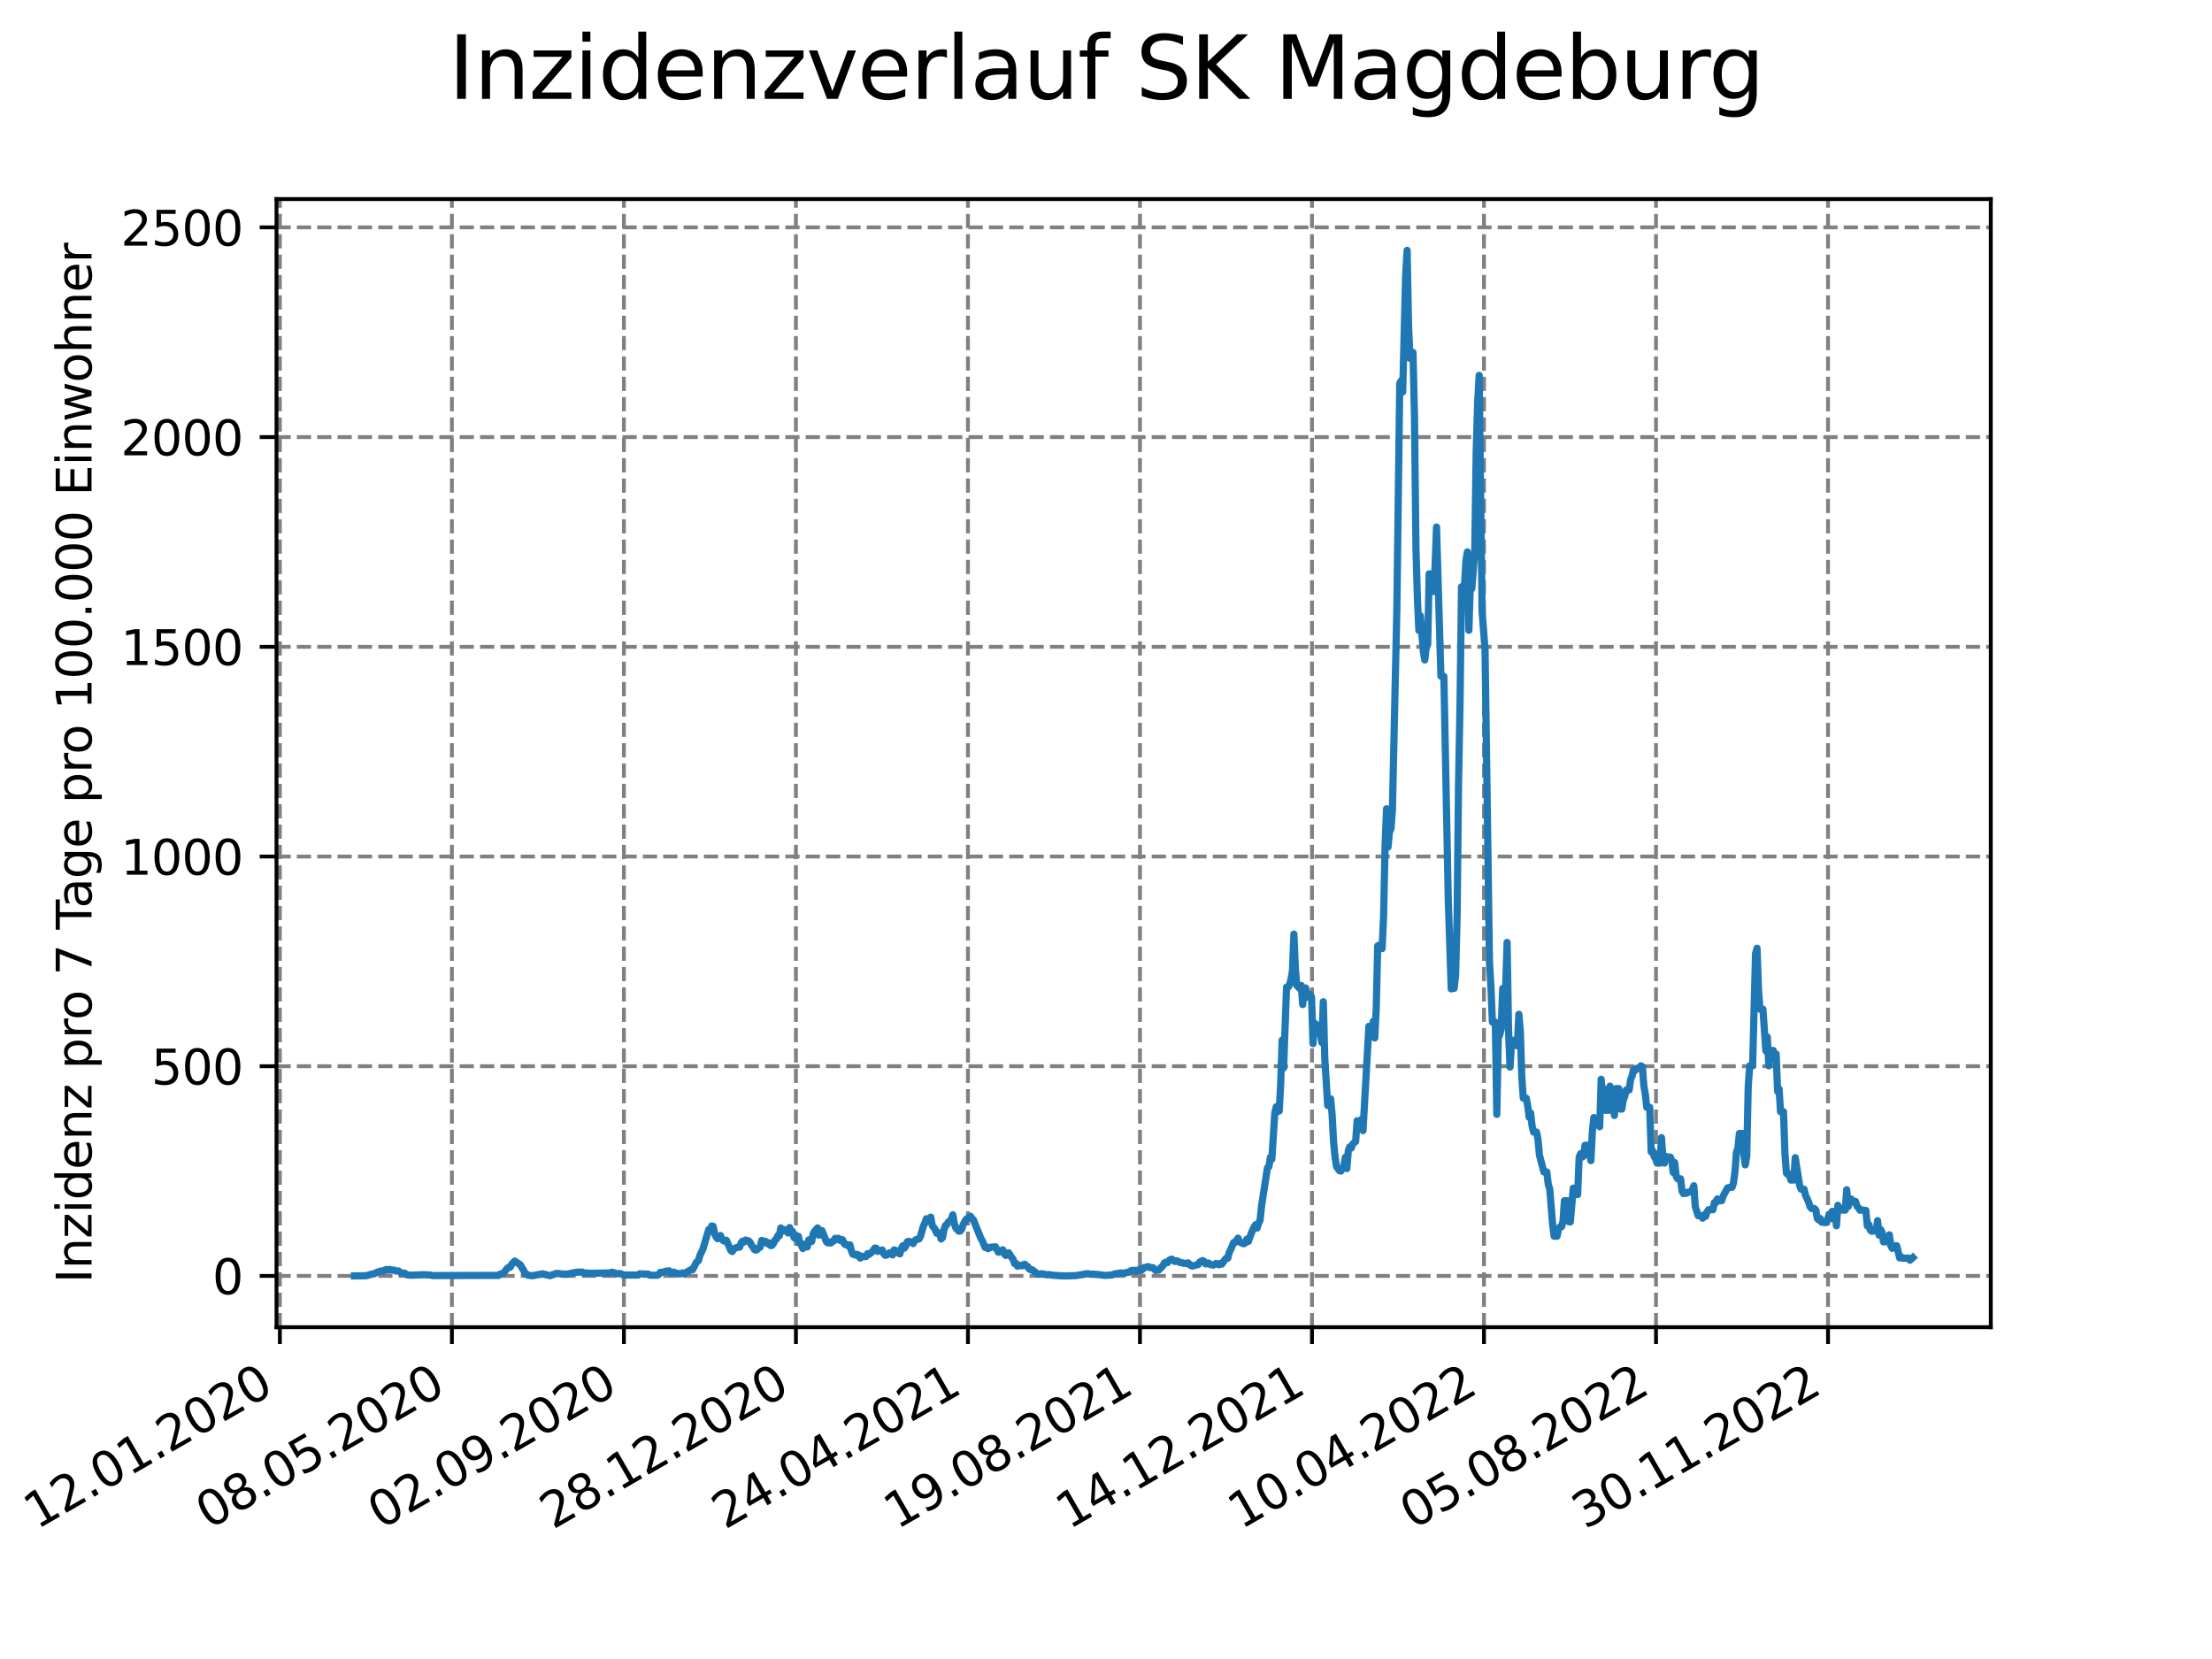 <?xml version="1.0" encoding="utf-8" standalone="no"?>
<!DOCTYPE svg PUBLIC "-//W3C//DTD SVG 1.1//EN"
  "http://www.w3.org/Graphics/SVG/1.1/DTD/svg11.dtd">
<svg xmlns:xlink="http://www.w3.org/1999/xlink" width="460.8pt" height="345.6pt" viewBox="0 0 460.8 345.6" xmlns="http://www.w3.org/2000/svg" version="1.1">
 <defs>
  <style type="text/css">*{stroke-linejoin: round; stroke-linecap: butt}</style>
 </defs>
 <g id="figure_1">
  <g id="patch_1">
   <path d="M 0 345.6 
L 460.8 345.6 
L 460.8 0 
L 0 0 
z
" style="fill: #ffffff"/>
  </g>
  <g id="axes_1">
   <g id="patch_2">
    <path d="M 57.6 276.48 
L 414.72 276.48 
L 414.72 41.472 
L 57.6 41.472 
z
" style="fill: #ffffff"/>
   </g>
   <g id="matplotlib.axis_1">
    <g id="xtick_1">
     <g id="line2d_1">
      <path d="M 58.302 276.48 
L 58.302 41.472 
" clip-path="url(#pe56307f45c)" style="fill: none; stroke-dasharray: 2.96,1.28; stroke-dashoffset: 0; stroke: #808080; stroke-width: 0.8"/>
     </g>
     <g id="line2d_2">
      <defs>
       <path id="md3c114f421" d="M 0 0 
L 0 3.5 
" style="stroke: #000000; stroke-width: 0.8"/>
      </defs>
      <g>
       <use xlink:href="#md3c114f421" x="58.302" y="276.48" style="stroke: #000000; stroke-width: 0.8"/>
      </g>
     </g>
     <g id="text_1">
      <!-- 12.01.2020 -->
      <g transform="translate(7.677 318.689) rotate(-30) scale(0.1 -0.1)">
       <defs>
        <path id="DejaVuSans-31" d="M 794 531 
L 1825 531 
L 1825 4091 
L 703 3866 
L 703 4441 
L 1819 4666 
L 2450 4666 
L 2450 531 
L 3481 531 
L 3481 0 
L 794 0 
L 794 531 
z
" transform="scale(0.016)"/>
        <path id="DejaVuSans-32" d="M 1228 531 
L 3431 531 
L 3431 0 
L 469 0 
L 469 531 
Q 828 903 1448 1529 
Q 2069 2156 2228 2338 
Q 2531 2678 2651 2914 
Q 2772 3150 2772 3378 
Q 2772 3750 2511 3984 
Q 2250 4219 1831 4219 
Q 1534 4219 1204 4116 
Q 875 4013 500 3803 
L 500 4441 
Q 881 4594 1212 4672 
Q 1544 4750 1819 4750 
Q 2544 4750 2975 4387 
Q 3406 4025 3406 3419 
Q 3406 3131 3298 2873 
Q 3191 2616 2906 2266 
Q 2828 2175 2409 1742 
Q 1991 1309 1228 531 
z
" transform="scale(0.016)"/>
        <path id="DejaVuSans-2e" d="M 684 794 
L 1344 794 
L 1344 0 
L 684 0 
L 684 794 
z
" transform="scale(0.016)"/>
        <path id="DejaVuSans-30" d="M 2034 4250 
Q 1547 4250 1301 3770 
Q 1056 3291 1056 2328 
Q 1056 1369 1301 889 
Q 1547 409 2034 409 
Q 2525 409 2770 889 
Q 3016 1369 3016 2328 
Q 3016 3291 2770 3770 
Q 2525 4250 2034 4250 
z
M 2034 4750 
Q 2819 4750 3233 4129 
Q 3647 3509 3647 2328 
Q 3647 1150 3233 529 
Q 2819 -91 2034 -91 
Q 1250 -91 836 529 
Q 422 1150 422 2328 
Q 422 3509 836 4129 
Q 1250 4750 2034 4750 
z
" transform="scale(0.016)"/>
       </defs>
       <use xlink:href="#DejaVuSans-31"/>
       <use xlink:href="#DejaVuSans-32" x="63.623"/>
       <use xlink:href="#DejaVuSans-2e" x="127.246"/>
       <use xlink:href="#DejaVuSans-30" x="159.033"/>
       <use xlink:href="#DejaVuSans-31" x="222.656"/>
       <use xlink:href="#DejaVuSans-2e" x="286.279"/>
       <use xlink:href="#DejaVuSans-32" x="318.066"/>
       <use xlink:href="#DejaVuSans-30" x="381.689"/>
       <use xlink:href="#DejaVuSans-32" x="445.312"/>
       <use xlink:href="#DejaVuSans-30" x="508.936"/>
      </g>
     </g>
    </g>
    <g id="xtick_2">
     <g id="line2d_3">
      <path d="M 94.136 276.48 
L 94.136 41.472 
" clip-path="url(#pe56307f45c)" style="fill: none; stroke-dasharray: 2.96,1.28; stroke-dashoffset: 0; stroke: #808080; stroke-width: 0.8"/>
     </g>
     <g id="line2d_4">
      <g>
       <use xlink:href="#md3c114f421" x="94.136" y="276.48" style="stroke: #000000; stroke-width: 0.8"/>
      </g>
     </g>
     <g id="text_2">
      <!-- 08.05.2020 -->
      <g transform="translate(43.511 318.689) rotate(-30) scale(0.1 -0.1)">
       <defs>
        <path id="DejaVuSans-38" d="M 2034 2216 
Q 1584 2216 1326 1975 
Q 1069 1734 1069 1313 
Q 1069 891 1326 650 
Q 1584 409 2034 409 
Q 2484 409 2743 651 
Q 3003 894 3003 1313 
Q 3003 1734 2745 1975 
Q 2488 2216 2034 2216 
z
M 1403 2484 
Q 997 2584 770 2862 
Q 544 3141 544 3541 
Q 544 4100 942 4425 
Q 1341 4750 2034 4750 
Q 2731 4750 3128 4425 
Q 3525 4100 3525 3541 
Q 3525 3141 3298 2862 
Q 3072 2584 2669 2484 
Q 3125 2378 3379 2068 
Q 3634 1759 3634 1313 
Q 3634 634 3220 271 
Q 2806 -91 2034 -91 
Q 1263 -91 848 271 
Q 434 634 434 1313 
Q 434 1759 690 2068 
Q 947 2378 1403 2484 
z
M 1172 3481 
Q 1172 3119 1398 2916 
Q 1625 2713 2034 2713 
Q 2441 2713 2670 2916 
Q 2900 3119 2900 3481 
Q 2900 3844 2670 4047 
Q 2441 4250 2034 4250 
Q 1625 4250 1398 4047 
Q 1172 3844 1172 3481 
z
" transform="scale(0.016)"/>
        <path id="DejaVuSans-35" d="M 691 4666 
L 3169 4666 
L 3169 4134 
L 1269 4134 
L 1269 2991 
Q 1406 3038 1543 3061 
Q 1681 3084 1819 3084 
Q 2600 3084 3056 2656 
Q 3513 2228 3513 1497 
Q 3513 744 3044 326 
Q 2575 -91 1722 -91 
Q 1428 -91 1123 -41 
Q 819 9 494 109 
L 494 744 
Q 775 591 1075 516 
Q 1375 441 1709 441 
Q 2250 441 2565 725 
Q 2881 1009 2881 1497 
Q 2881 1984 2565 2268 
Q 2250 2553 1709 2553 
Q 1456 2553 1204 2497 
Q 953 2441 691 2322 
L 691 4666 
z
" transform="scale(0.016)"/>
       </defs>
       <use xlink:href="#DejaVuSans-30"/>
       <use xlink:href="#DejaVuSans-38" x="63.623"/>
       <use xlink:href="#DejaVuSans-2e" x="127.246"/>
       <use xlink:href="#DejaVuSans-30" x="159.033"/>
       <use xlink:href="#DejaVuSans-35" x="222.656"/>
       <use xlink:href="#DejaVuSans-2e" x="286.279"/>
       <use xlink:href="#DejaVuSans-32" x="318.066"/>
       <use xlink:href="#DejaVuSans-30" x="381.689"/>
       <use xlink:href="#DejaVuSans-32" x="445.312"/>
       <use xlink:href="#DejaVuSans-30" x="508.936"/>
      </g>
     </g>
    </g>
    <g id="xtick_3">
     <g id="line2d_5">
      <path d="M 129.971 276.48 
L 129.971 41.472 
" clip-path="url(#pe56307f45c)" style="fill: none; stroke-dasharray: 2.96,1.28; stroke-dashoffset: 0; stroke: #808080; stroke-width: 0.8"/>
     </g>
     <g id="line2d_6">
      <g>
       <use xlink:href="#md3c114f421" x="129.971" y="276.48" style="stroke: #000000; stroke-width: 0.8"/>
      </g>
     </g>
     <g id="text_3">
      <!-- 02.09.2020 -->
      <g transform="translate(79.346 318.689) rotate(-30) scale(0.1 -0.1)">
       <defs>
        <path id="DejaVuSans-39" d="M 703 97 
L 703 672 
Q 941 559 1184 500 
Q 1428 441 1663 441 
Q 2288 441 2617 861 
Q 2947 1281 2994 2138 
Q 2813 1869 2534 1725 
Q 2256 1581 1919 1581 
Q 1219 1581 811 2004 
Q 403 2428 403 3163 
Q 403 3881 828 4315 
Q 1253 4750 1959 4750 
Q 2769 4750 3195 4129 
Q 3622 3509 3622 2328 
Q 3622 1225 3098 567 
Q 2575 -91 1691 -91 
Q 1453 -91 1209 -44 
Q 966 3 703 97 
z
M 1959 2075 
Q 2384 2075 2632 2365 
Q 2881 2656 2881 3163 
Q 2881 3666 2632 3958 
Q 2384 4250 1959 4250 
Q 1534 4250 1286 3958 
Q 1038 3666 1038 3163 
Q 1038 2656 1286 2365 
Q 1534 2075 1959 2075 
z
" transform="scale(0.016)"/>
       </defs>
       <use xlink:href="#DejaVuSans-30"/>
       <use xlink:href="#DejaVuSans-32" x="63.623"/>
       <use xlink:href="#DejaVuSans-2e" x="127.246"/>
       <use xlink:href="#DejaVuSans-30" x="159.033"/>
       <use xlink:href="#DejaVuSans-39" x="222.656"/>
       <use xlink:href="#DejaVuSans-2e" x="286.279"/>
       <use xlink:href="#DejaVuSans-32" x="318.066"/>
       <use xlink:href="#DejaVuSans-30" x="381.689"/>
       <use xlink:href="#DejaVuSans-32" x="445.312"/>
       <use xlink:href="#DejaVuSans-30" x="508.936"/>
      </g>
     </g>
    </g>
    <g id="xtick_4">
     <g id="line2d_7">
      <path d="M 165.805 276.48 
L 165.805 41.472 
" clip-path="url(#pe56307f45c)" style="fill: none; stroke-dasharray: 2.96,1.28; stroke-dashoffset: 0; stroke: #808080; stroke-width: 0.8"/>
     </g>
     <g id="line2d_8">
      <g>
       <use xlink:href="#md3c114f421" x="165.805" y="276.48" style="stroke: #000000; stroke-width: 0.8"/>
      </g>
     </g>
     <g id="text_4">
      <!-- 28.12.2020 -->
      <g transform="translate(115.18 318.689) rotate(-30) scale(0.1 -0.1)">
       <use xlink:href="#DejaVuSans-32"/>
       <use xlink:href="#DejaVuSans-38" x="63.623"/>
       <use xlink:href="#DejaVuSans-2e" x="127.246"/>
       <use xlink:href="#DejaVuSans-31" x="159.033"/>
       <use xlink:href="#DejaVuSans-32" x="222.656"/>
       <use xlink:href="#DejaVuSans-2e" x="286.279"/>
       <use xlink:href="#DejaVuSans-32" x="318.066"/>
       <use xlink:href="#DejaVuSans-30" x="381.689"/>
       <use xlink:href="#DejaVuSans-32" x="445.312"/>
       <use xlink:href="#DejaVuSans-30" x="508.936"/>
      </g>
     </g>
    </g>
    <g id="xtick_5">
     <g id="line2d_9">
      <path d="M 201.64 276.48 
L 201.64 41.472 
" clip-path="url(#pe56307f45c)" style="fill: none; stroke-dasharray: 2.96,1.28; stroke-dashoffset: 0; stroke: #808080; stroke-width: 0.8"/>
     </g>
     <g id="line2d_10">
      <g>
       <use xlink:href="#md3c114f421" x="201.64" y="276.48" style="stroke: #000000; stroke-width: 0.8"/>
      </g>
     </g>
     <g id="text_5">
      <!-- 24.04.2021 -->
      <g transform="translate(151.015 318.689) rotate(-30) scale(0.1 -0.1)">
       <defs>
        <path id="DejaVuSans-34" d="M 2419 4116 
L 825 1625 
L 2419 1625 
L 2419 4116 
z
M 2253 4666 
L 3047 4666 
L 3047 1625 
L 3713 1625 
L 3713 1100 
L 3047 1100 
L 3047 0 
L 2419 0 
L 2419 1100 
L 313 1100 
L 313 1709 
L 2253 4666 
z
" transform="scale(0.016)"/>
       </defs>
       <use xlink:href="#DejaVuSans-32"/>
       <use xlink:href="#DejaVuSans-34" x="63.623"/>
       <use xlink:href="#DejaVuSans-2e" x="127.246"/>
       <use xlink:href="#DejaVuSans-30" x="159.033"/>
       <use xlink:href="#DejaVuSans-34" x="222.656"/>
       <use xlink:href="#DejaVuSans-2e" x="286.279"/>
       <use xlink:href="#DejaVuSans-32" x="318.066"/>
       <use xlink:href="#DejaVuSans-30" x="381.689"/>
       <use xlink:href="#DejaVuSans-32" x="445.312"/>
       <use xlink:href="#DejaVuSans-31" x="508.936"/>
      </g>
     </g>
    </g>
    <g id="xtick_6">
     <g id="line2d_11">
      <path d="M 237.474 276.48 
L 237.474 41.472 
" clip-path="url(#pe56307f45c)" style="fill: none; stroke-dasharray: 2.96,1.28; stroke-dashoffset: 0; stroke: #808080; stroke-width: 0.8"/>
     </g>
     <g id="line2d_12">
      <g>
       <use xlink:href="#md3c114f421" x="237.474" y="276.48" style="stroke: #000000; stroke-width: 0.8"/>
      </g>
     </g>
     <g id="text_6">
      <!-- 19.08.2021 -->
      <g transform="translate(186.849 318.689) rotate(-30) scale(0.1 -0.1)">
       <use xlink:href="#DejaVuSans-31"/>
       <use xlink:href="#DejaVuSans-39" x="63.623"/>
       <use xlink:href="#DejaVuSans-2e" x="127.246"/>
       <use xlink:href="#DejaVuSans-30" x="159.033"/>
       <use xlink:href="#DejaVuSans-38" x="222.656"/>
       <use xlink:href="#DejaVuSans-2e" x="286.279"/>
       <use xlink:href="#DejaVuSans-32" x="318.066"/>
       <use xlink:href="#DejaVuSans-30" x="381.689"/>
       <use xlink:href="#DejaVuSans-32" x="445.312"/>
       <use xlink:href="#DejaVuSans-31" x="508.936"/>
      </g>
     </g>
    </g>
    <g id="xtick_7">
     <g id="line2d_13">
      <path d="M 273.309 276.48 
L 273.309 41.472 
" clip-path="url(#pe56307f45c)" style="fill: none; stroke-dasharray: 2.96,1.28; stroke-dashoffset: 0; stroke: #808080; stroke-width: 0.8"/>
     </g>
     <g id="line2d_14">
      <g>
       <use xlink:href="#md3c114f421" x="273.309" y="276.48" style="stroke: #000000; stroke-width: 0.8"/>
      </g>
     </g>
     <g id="text_7">
      <!-- 14.12.2021 -->
      <g transform="translate(222.684 318.689) rotate(-30) scale(0.1 -0.1)">
       <use xlink:href="#DejaVuSans-31"/>
       <use xlink:href="#DejaVuSans-34" x="63.623"/>
       <use xlink:href="#DejaVuSans-2e" x="127.246"/>
       <use xlink:href="#DejaVuSans-31" x="159.033"/>
       <use xlink:href="#DejaVuSans-32" x="222.656"/>
       <use xlink:href="#DejaVuSans-2e" x="286.279"/>
       <use xlink:href="#DejaVuSans-32" x="318.066"/>
       <use xlink:href="#DejaVuSans-30" x="381.689"/>
       <use xlink:href="#DejaVuSans-32" x="445.312"/>
       <use xlink:href="#DejaVuSans-31" x="508.936"/>
      </g>
     </g>
    </g>
    <g id="xtick_8">
     <g id="line2d_15">
      <path d="M 309.143 276.48 
L 309.143 41.472 
" clip-path="url(#pe56307f45c)" style="fill: none; stroke-dasharray: 2.96,1.28; stroke-dashoffset: 0; stroke: #808080; stroke-width: 0.8"/>
     </g>
     <g id="line2d_16">
      <g>
       <use xlink:href="#md3c114f421" x="309.143" y="276.48" style="stroke: #000000; stroke-width: 0.8"/>
      </g>
     </g>
     <g id="text_8">
      <!-- 10.04.2022 -->
      <g transform="translate(258.518 318.689) rotate(-30) scale(0.1 -0.1)">
       <use xlink:href="#DejaVuSans-31"/>
       <use xlink:href="#DejaVuSans-30" x="63.623"/>
       <use xlink:href="#DejaVuSans-2e" x="127.246"/>
       <use xlink:href="#DejaVuSans-30" x="159.033"/>
       <use xlink:href="#DejaVuSans-34" x="222.656"/>
       <use xlink:href="#DejaVuSans-2e" x="286.279"/>
       <use xlink:href="#DejaVuSans-32" x="318.066"/>
       <use xlink:href="#DejaVuSans-30" x="381.689"/>
       <use xlink:href="#DejaVuSans-32" x="445.312"/>
       <use xlink:href="#DejaVuSans-32" x="508.936"/>
      </g>
     </g>
    </g>
    <g id="xtick_9">
     <g id="line2d_17">
      <path d="M 344.978 276.48 
L 344.978 41.472 
" clip-path="url(#pe56307f45c)" style="fill: none; stroke-dasharray: 2.96,1.28; stroke-dashoffset: 0; stroke: #808080; stroke-width: 0.8"/>
     </g>
     <g id="line2d_18">
      <g>
       <use xlink:href="#md3c114f421" x="344.978" y="276.48" style="stroke: #000000; stroke-width: 0.8"/>
      </g>
     </g>
     <g id="text_9">
      <!-- 05.08.2022 -->
      <g transform="translate(294.353 318.689) rotate(-30) scale(0.1 -0.1)">
       <use xlink:href="#DejaVuSans-30"/>
       <use xlink:href="#DejaVuSans-35" x="63.623"/>
       <use xlink:href="#DejaVuSans-2e" x="127.246"/>
       <use xlink:href="#DejaVuSans-30" x="159.033"/>
       <use xlink:href="#DejaVuSans-38" x="222.656"/>
       <use xlink:href="#DejaVuSans-2e" x="286.279"/>
       <use xlink:href="#DejaVuSans-32" x="318.066"/>
       <use xlink:href="#DejaVuSans-30" x="381.689"/>
       <use xlink:href="#DejaVuSans-32" x="445.312"/>
       <use xlink:href="#DejaVuSans-32" x="508.936"/>
      </g>
     </g>
    </g>
    <g id="xtick_10">
     <g id="line2d_19">
      <path d="M 380.812 276.48 
L 380.812 41.472 
" clip-path="url(#pe56307f45c)" style="fill: none; stroke-dasharray: 2.96,1.28; stroke-dashoffset: 0; stroke: #808080; stroke-width: 0.8"/>
     </g>
     <g id="line2d_20">
      <g>
       <use xlink:href="#md3c114f421" x="380.812" y="276.48" style="stroke: #000000; stroke-width: 0.8"/>
      </g>
     </g>
     <g id="text_10">
      <!-- 30.11.2022 -->
      <g transform="translate(330.187 318.689) rotate(-30) scale(0.1 -0.1)">
       <defs>
        <path id="DejaVuSans-33" d="M 2597 2516 
Q 3050 2419 3304 2112 
Q 3559 1806 3559 1356 
Q 3559 666 3084 287 
Q 2609 -91 1734 -91 
Q 1441 -91 1130 -33 
Q 819 25 488 141 
L 488 750 
Q 750 597 1062 519 
Q 1375 441 1716 441 
Q 2309 441 2620 675 
Q 2931 909 2931 1356 
Q 2931 1769 2642 2001 
Q 2353 2234 1838 2234 
L 1294 2234 
L 1294 2753 
L 1863 2753 
Q 2328 2753 2575 2939 
Q 2822 3125 2822 3475 
Q 2822 3834 2567 4026 
Q 2313 4219 1838 4219 
Q 1578 4219 1281 4162 
Q 984 4106 628 3988 
L 628 4550 
Q 988 4650 1302 4700 
Q 1616 4750 1894 4750 
Q 2613 4750 3031 4423 
Q 3450 4097 3450 3541 
Q 3450 3153 3228 2886 
Q 3006 2619 2597 2516 
z
" transform="scale(0.016)"/>
       </defs>
       <use xlink:href="#DejaVuSans-33"/>
       <use xlink:href="#DejaVuSans-30" x="63.623"/>
       <use xlink:href="#DejaVuSans-2e" x="127.246"/>
       <use xlink:href="#DejaVuSans-31" x="159.033"/>
       <use xlink:href="#DejaVuSans-31" x="222.656"/>
       <use xlink:href="#DejaVuSans-2e" x="286.279"/>
       <use xlink:href="#DejaVuSans-32" x="318.066"/>
       <use xlink:href="#DejaVuSans-30" x="381.689"/>
       <use xlink:href="#DejaVuSans-32" x="445.312"/>
       <use xlink:href="#DejaVuSans-32" x="508.936"/>
      </g>
     </g>
    </g>
   </g>
   <g id="matplotlib.axis_2">
    <g id="ytick_1">
     <g id="line2d_21">
      <path d="M 57.6 265.798 
L 414.72 265.798 
" clip-path="url(#pe56307f45c)" style="fill: none; stroke-dasharray: 2.96,1.28; stroke-dashoffset: 0; stroke: #808080; stroke-width: 0.8"/>
     </g>
     <g id="line2d_22">
      <defs>
       <path id="m464c56e9e5" d="M 0 0 
L -3.5 0 
" style="stroke: #000000; stroke-width: 0.8"/>
      </defs>
      <g>
       <use xlink:href="#m464c56e9e5" x="57.6" y="265.798" style="stroke: #000000; stroke-width: 0.8"/>
      </g>
     </g>
     <g id="text_11">
      <!-- 0 -->
      <g transform="translate(44.237 269.597) scale(0.1 -0.1)">
       <use xlink:href="#DejaVuSans-30"/>
      </g>
     </g>
    </g>
    <g id="ytick_2">
     <g id="line2d_23">
      <path d="M 57.6 222.112 
L 414.72 222.112 
" clip-path="url(#pe56307f45c)" style="fill: none; stroke-dasharray: 2.96,1.28; stroke-dashoffset: 0; stroke: #808080; stroke-width: 0.8"/>
     </g>
     <g id="line2d_24">
      <g>
       <use xlink:href="#m464c56e9e5" x="57.6" y="222.112" style="stroke: #000000; stroke-width: 0.8"/>
      </g>
     </g>
     <g id="text_12">
      <!-- 500 -->
      <g transform="translate(31.512 225.911) scale(0.1 -0.1)">
       <use xlink:href="#DejaVuSans-35"/>
       <use xlink:href="#DejaVuSans-30" x="63.623"/>
       <use xlink:href="#DejaVuSans-30" x="127.246"/>
      </g>
     </g>
    </g>
    <g id="ytick_3">
     <g id="line2d_25">
      <path d="M 57.6 178.426 
L 414.72 178.426 
" clip-path="url(#pe56307f45c)" style="fill: none; stroke-dasharray: 2.96,1.28; stroke-dashoffset: 0; stroke: #808080; stroke-width: 0.8"/>
     </g>
     <g id="line2d_26">
      <g>
       <use xlink:href="#m464c56e9e5" x="57.6" y="178.426" style="stroke: #000000; stroke-width: 0.8"/>
      </g>
     </g>
     <g id="text_13">
      <!-- 1000 -->
      <g transform="translate(25.15 182.225) scale(0.1 -0.1)">
       <use xlink:href="#DejaVuSans-31"/>
       <use xlink:href="#DejaVuSans-30" x="63.623"/>
       <use xlink:href="#DejaVuSans-30" x="127.246"/>
       <use xlink:href="#DejaVuSans-30" x="190.869"/>
      </g>
     </g>
    </g>
    <g id="ytick_4">
     <g id="line2d_27">
      <path d="M 57.6 134.74 
L 414.72 134.74 
" clip-path="url(#pe56307f45c)" style="fill: none; stroke-dasharray: 2.96,1.28; stroke-dashoffset: 0; stroke: #808080; stroke-width: 0.8"/>
     </g>
     <g id="line2d_28">
      <g>
       <use xlink:href="#m464c56e9e5" x="57.6" y="134.74" style="stroke: #000000; stroke-width: 0.8"/>
      </g>
     </g>
     <g id="text_14">
      <!-- 1500 -->
      <g transform="translate(25.15 138.539) scale(0.1 -0.1)">
       <use xlink:href="#DejaVuSans-31"/>
       <use xlink:href="#DejaVuSans-35" x="63.623"/>
       <use xlink:href="#DejaVuSans-30" x="127.246"/>
       <use xlink:href="#DejaVuSans-30" x="190.869"/>
      </g>
     </g>
    </g>
    <g id="ytick_5">
     <g id="line2d_29">
      <path d="M 57.6 91.054 
L 414.72 91.054 
" clip-path="url(#pe56307f45c)" style="fill: none; stroke-dasharray: 2.96,1.28; stroke-dashoffset: 0; stroke: #808080; stroke-width: 0.8"/>
     </g>
     <g id="line2d_30">
      <g>
       <use xlink:href="#m464c56e9e5" x="57.6" y="91.054" style="stroke: #000000; stroke-width: 0.8"/>
      </g>
     </g>
     <g id="text_15">
      <!-- 2000 -->
      <g transform="translate(25.15 94.854) scale(0.1 -0.1)">
       <use xlink:href="#DejaVuSans-32"/>
       <use xlink:href="#DejaVuSans-30" x="63.623"/>
       <use xlink:href="#DejaVuSans-30" x="127.246"/>
       <use xlink:href="#DejaVuSans-30" x="190.869"/>
      </g>
     </g>
    </g>
    <g id="ytick_6">
     <g id="line2d_31">
      <path d="M 57.6 47.368 
L 414.72 47.368 
" clip-path="url(#pe56307f45c)" style="fill: none; stroke-dasharray: 2.96,1.28; stroke-dashoffset: 0; stroke: #808080; stroke-width: 0.8"/>
     </g>
     <g id="line2d_32">
      <g>
       <use xlink:href="#m464c56e9e5" x="57.6" y="47.368" style="stroke: #000000; stroke-width: 0.8"/>
      </g>
     </g>
     <g id="text_16">
      <!-- 2500 -->
      <g transform="translate(25.15 51.168) scale(0.1 -0.1)">
       <use xlink:href="#DejaVuSans-32"/>
       <use xlink:href="#DejaVuSans-35" x="63.623"/>
       <use xlink:href="#DejaVuSans-30" x="127.246"/>
       <use xlink:href="#DejaVuSans-30" x="190.869"/>
      </g>
     </g>
    </g>
    <g id="text_17">
     <!-- Inzidenz pro 7 Tage pro 100.000 Einwohner -->
     <g transform="translate(19.07 267.301) rotate(-90) scale(0.1 -0.1)">
      <defs>
       <path id="DejaVuSans-49" d="M 628 4666 
L 1259 4666 
L 1259 0 
L 628 0 
L 628 4666 
z
" transform="scale(0.016)"/>
       <path id="DejaVuSans-6e" d="M 3513 2113 
L 3513 0 
L 2938 0 
L 2938 2094 
Q 2938 2591 2744 2837 
Q 2550 3084 2163 3084 
Q 1697 3084 1428 2787 
Q 1159 2491 1159 1978 
L 1159 0 
L 581 0 
L 581 3500 
L 1159 3500 
L 1159 2956 
Q 1366 3272 1645 3428 
Q 1925 3584 2291 3584 
Q 2894 3584 3203 3211 
Q 3513 2838 3513 2113 
z
" transform="scale(0.016)"/>
       <path id="DejaVuSans-7a" d="M 353 3500 
L 3084 3500 
L 3084 2975 
L 922 459 
L 3084 459 
L 3084 0 
L 275 0 
L 275 525 
L 2438 3041 
L 353 3041 
L 353 3500 
z
" transform="scale(0.016)"/>
       <path id="DejaVuSans-69" d="M 603 3500 
L 1178 3500 
L 1178 0 
L 603 0 
L 603 3500 
z
M 603 4863 
L 1178 4863 
L 1178 4134 
L 603 4134 
L 603 4863 
z
" transform="scale(0.016)"/>
       <path id="DejaVuSans-64" d="M 2906 2969 
L 2906 4863 
L 3481 4863 
L 3481 0 
L 2906 0 
L 2906 525 
Q 2725 213 2448 61 
Q 2172 -91 1784 -91 
Q 1150 -91 751 415 
Q 353 922 353 1747 
Q 353 2572 751 3078 
Q 1150 3584 1784 3584 
Q 2172 3584 2448 3432 
Q 2725 3281 2906 2969 
z
M 947 1747 
Q 947 1113 1208 752 
Q 1469 391 1925 391 
Q 2381 391 2643 752 
Q 2906 1113 2906 1747 
Q 2906 2381 2643 2742 
Q 2381 3103 1925 3103 
Q 1469 3103 1208 2742 
Q 947 2381 947 1747 
z
" transform="scale(0.016)"/>
       <path id="DejaVuSans-65" d="M 3597 1894 
L 3597 1613 
L 953 1613 
Q 991 1019 1311 708 
Q 1631 397 2203 397 
Q 2534 397 2845 478 
Q 3156 559 3463 722 
L 3463 178 
Q 3153 47 2828 -22 
Q 2503 -91 2169 -91 
Q 1331 -91 842 396 
Q 353 884 353 1716 
Q 353 2575 817 3079 
Q 1281 3584 2069 3584 
Q 2775 3584 3186 3129 
Q 3597 2675 3597 1894 
z
M 3022 2063 
Q 3016 2534 2758 2815 
Q 2500 3097 2075 3097 
Q 1594 3097 1305 2825 
Q 1016 2553 972 2059 
L 3022 2063 
z
" transform="scale(0.016)"/>
       <path id="DejaVuSans-20" transform="scale(0.016)"/>
       <path id="DejaVuSans-70" d="M 1159 525 
L 1159 -1331 
L 581 -1331 
L 581 3500 
L 1159 3500 
L 1159 2969 
Q 1341 3281 1617 3432 
Q 1894 3584 2278 3584 
Q 2916 3584 3314 3078 
Q 3713 2572 3713 1747 
Q 3713 922 3314 415 
Q 2916 -91 2278 -91 
Q 1894 -91 1617 61 
Q 1341 213 1159 525 
z
M 3116 1747 
Q 3116 2381 2855 2742 
Q 2594 3103 2138 3103 
Q 1681 3103 1420 2742 
Q 1159 2381 1159 1747 
Q 1159 1113 1420 752 
Q 1681 391 2138 391 
Q 2594 391 2855 752 
Q 3116 1113 3116 1747 
z
" transform="scale(0.016)"/>
       <path id="DejaVuSans-72" d="M 2631 2963 
Q 2534 3019 2420 3045 
Q 2306 3072 2169 3072 
Q 1681 3072 1420 2755 
Q 1159 2438 1159 1844 
L 1159 0 
L 581 0 
L 581 3500 
L 1159 3500 
L 1159 2956 
Q 1341 3275 1631 3429 
Q 1922 3584 2338 3584 
Q 2397 3584 2469 3576 
Q 2541 3569 2628 3553 
L 2631 2963 
z
" transform="scale(0.016)"/>
       <path id="DejaVuSans-6f" d="M 1959 3097 
Q 1497 3097 1228 2736 
Q 959 2375 959 1747 
Q 959 1119 1226 758 
Q 1494 397 1959 397 
Q 2419 397 2687 759 
Q 2956 1122 2956 1747 
Q 2956 2369 2687 2733 
Q 2419 3097 1959 3097 
z
M 1959 3584 
Q 2709 3584 3137 3096 
Q 3566 2609 3566 1747 
Q 3566 888 3137 398 
Q 2709 -91 1959 -91 
Q 1206 -91 779 398 
Q 353 888 353 1747 
Q 353 2609 779 3096 
Q 1206 3584 1959 3584 
z
" transform="scale(0.016)"/>
       <path id="DejaVuSans-37" d="M 525 4666 
L 3525 4666 
L 3525 4397 
L 1831 0 
L 1172 0 
L 2766 4134 
L 525 4134 
L 525 4666 
z
" transform="scale(0.016)"/>
       <path id="DejaVuSans-54" d="M -19 4666 
L 3928 4666 
L 3928 4134 
L 2272 4134 
L 2272 0 
L 1638 0 
L 1638 4134 
L -19 4134 
L -19 4666 
z
" transform="scale(0.016)"/>
       <path id="DejaVuSans-61" d="M 2194 1759 
Q 1497 1759 1228 1600 
Q 959 1441 959 1056 
Q 959 750 1161 570 
Q 1363 391 1709 391 
Q 2188 391 2477 730 
Q 2766 1069 2766 1631 
L 2766 1759 
L 2194 1759 
z
M 3341 1997 
L 3341 0 
L 2766 0 
L 2766 531 
Q 2569 213 2275 61 
Q 1981 -91 1556 -91 
Q 1019 -91 701 211 
Q 384 513 384 1019 
Q 384 1609 779 1909 
Q 1175 2209 1959 2209 
L 2766 2209 
L 2766 2266 
Q 2766 2663 2505 2880 
Q 2244 3097 1772 3097 
Q 1472 3097 1187 3025 
Q 903 2953 641 2809 
L 641 3341 
Q 956 3463 1253 3523 
Q 1550 3584 1831 3584 
Q 2591 3584 2966 3190 
Q 3341 2797 3341 1997 
z
" transform="scale(0.016)"/>
       <path id="DejaVuSans-67" d="M 2906 1791 
Q 2906 2416 2648 2759 
Q 2391 3103 1925 3103 
Q 1463 3103 1205 2759 
Q 947 2416 947 1791 
Q 947 1169 1205 825 
Q 1463 481 1925 481 
Q 2391 481 2648 825 
Q 2906 1169 2906 1791 
z
M 3481 434 
Q 3481 -459 3084 -895 
Q 2688 -1331 1869 -1331 
Q 1566 -1331 1297 -1286 
Q 1028 -1241 775 -1147 
L 775 -588 
Q 1028 -725 1275 -790 
Q 1522 -856 1778 -856 
Q 2344 -856 2625 -561 
Q 2906 -266 2906 331 
L 2906 616 
Q 2728 306 2450 153 
Q 2172 0 1784 0 
Q 1141 0 747 490 
Q 353 981 353 1791 
Q 353 2603 747 3093 
Q 1141 3584 1784 3584 
Q 2172 3584 2450 3431 
Q 2728 3278 2906 2969 
L 2906 3500 
L 3481 3500 
L 3481 434 
z
" transform="scale(0.016)"/>
       <path id="DejaVuSans-45" d="M 628 4666 
L 3578 4666 
L 3578 4134 
L 1259 4134 
L 1259 2753 
L 3481 2753 
L 3481 2222 
L 1259 2222 
L 1259 531 
L 3634 531 
L 3634 0 
L 628 0 
L 628 4666 
z
" transform="scale(0.016)"/>
       <path id="DejaVuSans-77" d="M 269 3500 
L 844 3500 
L 1563 769 
L 2278 3500 
L 2956 3500 
L 3675 769 
L 4391 3500 
L 4966 3500 
L 4050 0 
L 3372 0 
L 2619 2869 
L 1863 0 
L 1184 0 
L 269 3500 
z
" transform="scale(0.016)"/>
       <path id="DejaVuSans-68" d="M 3513 2113 
L 3513 0 
L 2938 0 
L 2938 2094 
Q 2938 2591 2744 2837 
Q 2550 3084 2163 3084 
Q 1697 3084 1428 2787 
Q 1159 2491 1159 1978 
L 1159 0 
L 581 0 
L 581 4863 
L 1159 4863 
L 1159 2956 
Q 1366 3272 1645 3428 
Q 1925 3584 2291 3584 
Q 2894 3584 3203 3211 
Q 3513 2838 3513 2113 
z
" transform="scale(0.016)"/>
      </defs>
      <use xlink:href="#DejaVuSans-49"/>
      <use xlink:href="#DejaVuSans-6e" x="29.492"/>
      <use xlink:href="#DejaVuSans-7a" x="92.871"/>
      <use xlink:href="#DejaVuSans-69" x="145.361"/>
      <use xlink:href="#DejaVuSans-64" x="173.145"/>
      <use xlink:href="#DejaVuSans-65" x="236.621"/>
      <use xlink:href="#DejaVuSans-6e" x="298.145"/>
      <use xlink:href="#DejaVuSans-7a" x="361.523"/>
      <use xlink:href="#DejaVuSans-20" x="414.014"/>
      <use xlink:href="#DejaVuSans-70" x="445.801"/>
      <use xlink:href="#DejaVuSans-72" x="509.277"/>
      <use xlink:href="#DejaVuSans-6f" x="548.141"/>
      <use xlink:href="#DejaVuSans-20" x="609.322"/>
      <use xlink:href="#DejaVuSans-37" x="641.109"/>
      <use xlink:href="#DejaVuSans-20" x="704.732"/>
      <use xlink:href="#DejaVuSans-54" x="736.52"/>
      <use xlink:href="#DejaVuSans-61" x="781.104"/>
      <use xlink:href="#DejaVuSans-67" x="842.383"/>
      <use xlink:href="#DejaVuSans-65" x="905.859"/>
      <use xlink:href="#DejaVuSans-20" x="967.383"/>
      <use xlink:href="#DejaVuSans-70" x="999.17"/>
      <use xlink:href="#DejaVuSans-72" x="1062.646"/>
      <use xlink:href="#DejaVuSans-6f" x="1101.51"/>
      <use xlink:href="#DejaVuSans-20" x="1162.691"/>
      <use xlink:href="#DejaVuSans-31" x="1194.479"/>
      <use xlink:href="#DejaVuSans-30" x="1258.102"/>
      <use xlink:href="#DejaVuSans-30" x="1321.725"/>
      <use xlink:href="#DejaVuSans-2e" x="1385.348"/>
      <use xlink:href="#DejaVuSans-30" x="1417.135"/>
      <use xlink:href="#DejaVuSans-30" x="1480.758"/>
      <use xlink:href="#DejaVuSans-30" x="1544.381"/>
      <use xlink:href="#DejaVuSans-20" x="1608.004"/>
      <use xlink:href="#DejaVuSans-45" x="1639.791"/>
      <use xlink:href="#DejaVuSans-69" x="1702.975"/>
      <use xlink:href="#DejaVuSans-6e" x="1730.758"/>
      <use xlink:href="#DejaVuSans-77" x="1794.137"/>
      <use xlink:href="#DejaVuSans-6f" x="1875.924"/>
      <use xlink:href="#DejaVuSans-68" x="1937.105"/>
      <use xlink:href="#DejaVuSans-6e" x="2000.484"/>
      <use xlink:href="#DejaVuSans-65" x="2063.863"/>
      <use xlink:href="#DejaVuSans-72" x="2125.387"/>
     </g>
    </g>
   </g>
   <g id="line2d_33">
    <path d="M 73.833 265.798 
L 76.283 265.761 
L 77.508 265.393 
L 77.814 265.393 
L 78.733 264.952 
L 79.039 264.952 
L 79.346 264.768 
L 79.958 264.768 
L 80.265 264.511 
L 80.571 264.474 
L 80.877 264.621 
L 81.183 264.437 
L 81.49 264.584 
L 82.102 264.584 
L 82.409 264.768 
L 83.021 264.768 
L 83.634 265.209 
L 84.246 265.209 
L 84.859 265.577 
L 85.471 265.651 
L 87.615 265.577 
L 88.228 265.54 
L 89.759 265.614 
L 90.065 265.724 
L 90.984 265.724 
L 103.848 265.687 
L 104.154 265.43 
L 104.767 265.32 
L 105.686 264.216 
L 105.992 263.996 
L 106.298 263.959 
L 106.604 263.334 
L 107.217 262.708 
L 107.83 263.113 
L 108.442 263.518 
L 108.748 264.18 
L 109.055 264.547 
L 109.361 265.32 
L 109.667 265.393 
L 109.974 265.651 
L 110.892 265.761 
L 113.036 265.356 
L 114.568 265.761 
L 115.18 265.504 
L 115.487 265.467 
L 115.793 265.283 
L 116.712 265.32 
L 117.018 265.43 
L 117.63 265.393 
L 117.937 265.467 
L 120.081 265.025 
L 121.306 264.989 
L 121.612 265.173 
L 123.143 265.246 
L 127.125 265.173 
L 127.431 265.025 
L 128.044 265.173 
L 128.35 265.32 
L 129.269 265.32 
L 129.882 265.614 
L 132.944 265.614 
L 133.251 265.356 
L 135.088 265.43 
L 135.395 265.651 
L 136.926 265.651 
L 137.232 265.504 
L 137.539 265.062 
L 138.151 265.025 
L 138.764 264.805 
L 139.376 264.731 
L 139.682 265.209 
L 139.989 265.209 
L 140.295 264.989 
L 140.908 265.246 
L 141.214 265.246 
L 141.52 265.393 
L 141.826 265.356 
L 142.133 265.173 
L 142.439 265.356 
L 143.97 264.474 
L 144.277 264.511 
L 144.889 263.297 
L 145.195 262.819 
L 145.502 262.598 
L 145.808 261.532 
L 146.421 260.244 
L 147.646 256.125 
L 147.952 256.346 
L 148.258 255.39 
L 148.565 255.463 
L 148.871 256.971 
L 149.177 257.707 
L 149.483 258.038 
L 149.79 257.56 
L 150.096 257.376 
L 150.402 258.148 
L 150.708 258.479 
L 151.015 258.589 
L 151.321 258.369 
L 152.24 260.502 
L 152.546 260.722 
L 152.852 260.171 
L 153.465 259.877 
L 154.078 259.803 
L 154.384 258.92 
L 154.69 258.553 
L 154.996 258.736 
L 155.303 258.332 
L 155.915 258.479 
L 156.221 258.736 
L 156.528 259.398 
L 156.834 259.729 
L 157.14 260.281 
L 157.447 260.428 
L 157.753 260.281 
L 158.059 259.95 
L 158.365 259.803 
L 158.672 258.405 
L 158.978 258.663 
L 159.284 258.553 
L 159.591 258.663 
L 159.897 259.104 
L 160.203 258.92 
L 160.509 259.472 
L 160.816 259.435 
L 161.122 259.067 
L 161.428 258.332 
L 161.734 258.148 
L 162.041 257.412 
L 162.347 257.449 
L 162.653 255.794 
L 162.96 256.493 
L 163.266 256.125 
L 163.572 256.236 
L 164.185 256.861 
L 164.491 255.721 
L 164.797 256.53 
L 165.104 256.53 
L 165.41 257.817 
L 165.716 258.038 
L 166.022 257.486 
L 166.329 257.56 
L 166.635 259.067 
L 166.941 259.325 
L 167.247 260.097 
L 167.554 259.178 
L 167.86 259.325 
L 168.166 259.766 
L 168.473 258.295 
L 168.779 258.222 
L 169.085 258.626 
L 169.391 257.045 
L 169.698 256.493 
L 170.31 255.794 
L 170.617 257.302 
L 171.229 256.346 
L 172.148 258.663 
L 172.454 258.92 
L 172.76 258.736 
L 173.067 258.957 
L 173.373 258.589 
L 173.679 258.516 
L 173.986 257.964 
L 174.292 258.148 
L 174.598 257.964 
L 174.904 258.369 
L 175.211 258.185 
L 175.517 258.258 
L 175.823 259.031 
L 176.13 259.288 
L 176.436 259.251 
L 176.742 259.582 
L 177.048 259.325 
L 177.355 260.539 
L 177.661 261.274 
L 177.967 261.274 
L 178.273 261.495 
L 178.58 261.311 
L 178.886 261.458 
L 179.192 262.083 
L 179.499 261.679 
L 179.805 261.789 
L 180.417 261.752 
L 180.724 261.164 
L 181.03 261.311 
L 181.643 260.833 
L 182.255 259.987 
L 182.561 260.06 
L 182.868 260.686 
L 183.174 260.502 
L 183.48 260.539 
L 183.786 260.391 
L 184.093 261.164 
L 184.399 261.495 
L 184.705 261.458 
L 185.318 260.98 
L 185.624 261.127 
L 185.93 261.421 
L 186.237 260.391 
L 186.543 260.465 
L 187.156 261.053 
L 187.462 261.201 
L 187.768 260.134 
L 188.074 259.509 
L 188.381 260.024 
L 188.687 259.582 
L 188.993 258.7 
L 189.299 258.589 
L 189.912 258.736 
L 190.218 259.067 
L 190.525 258.516 
L 190.831 258.222 
L 191.443 258.111 
L 191.75 257.56 
L 192.362 255.39 
L 192.669 254.801 
L 192.975 253.882 
L 193.281 254.36 
L 193.587 254.176 
L 193.894 253.551 
L 194.2 255.279 
L 194.812 256.125 
L 195.119 256.898 
L 195.425 256.787 
L 195.731 256.861 
L 196.038 258.111 
L 196.344 257.817 
L 196.65 256.162 
L 196.956 255.279 
L 197.263 255.095 
L 197.569 254.544 
L 197.875 254.433 
L 198.182 253.955 
L 198.488 253.073 
L 198.794 254.875 
L 199.1 255.794 
L 199.713 256.456 
L 200.019 256.456 
L 200.325 256.088 
L 200.632 255.132 
L 201.244 254.029 
L 202.163 253.367 
L 202.469 253.845 
L 202.776 254.102 
L 204.307 257.927 
L 204.613 258.442 
L 205.226 259.877 
L 205.532 259.766 
L 205.838 260.134 
L 206.451 259.803 
L 207.37 259.729 
L 207.982 260.87 
L 208.901 260.355 
L 209.208 261.201 
L 209.514 261.532 
L 209.82 261.127 
L 210.126 260.98 
L 210.739 261.936 
L 211.045 262.304 
L 211.351 263.223 
L 211.658 263.187 
L 211.964 263.775 
L 212.27 263.591 
L 212.883 263.701 
L 213.189 263.444 
L 213.495 263.37 
L 213.802 263.738 
L 214.108 263.849 
L 214.414 264.363 
L 214.721 264.511 
L 215.027 264.511 
L 215.946 265.246 
L 216.252 265.43 
L 217.171 265.356 
L 218.09 265.577 
L 218.396 265.504 
L 219.315 265.651 
L 220.846 265.761 
L 222.071 265.798 
L 224.215 265.724 
L 226.053 265.393 
L 226.665 265.32 
L 226.972 265.43 
L 227.89 265.43 
L 229.116 265.54 
L 230.034 265.687 
L 231.566 265.614 
L 232.178 265.393 
L 233.403 265.173 
L 234.322 265.209 
L 234.935 265.025 
L 235.241 265.025 
L 235.547 264.731 
L 235.854 264.621 
L 236.16 264.768 
L 236.466 264.621 
L 236.773 264.805 
L 237.385 264.437 
L 237.691 264.658 
L 237.998 264.437 
L 238.304 264.069 
L 239.223 263.849 
L 239.529 264.069 
L 240.142 264.069 
L 240.754 264.658 
L 241.06 264.547 
L 241.367 264.584 
L 241.979 263.959 
L 242.286 263.628 
L 242.592 263.076 
L 242.898 262.929 
L 243.204 263.039 
L 243.511 262.598 
L 243.817 262.377 
L 244.123 262.304 
L 244.736 262.782 
L 245.042 262.635 
L 245.348 262.708 
L 245.655 262.966 
L 246.267 263.039 
L 246.573 263.187 
L 246.88 263.15 
L 247.186 263.26 
L 247.492 263.076 
L 248.105 263.665 
L 248.411 263.738 
L 249.636 263.407 
L 249.943 262.892 
L 250.555 262.598 
L 250.861 262.782 
L 251.168 263.297 
L 251.78 263.113 
L 252.086 263.407 
L 252.699 263.554 
L 253.312 263.187 
L 253.924 263.481 
L 254.23 263.187 
L 254.537 263.334 
L 255.149 262.451 
L 255.456 262.083 
L 255.762 262.12 
L 256.068 260.906 
L 256.374 260.318 
L 256.987 258.847 
L 257.293 258.81 
L 257.906 257.927 
L 258.212 258.736 
L 258.518 258.81 
L 258.825 259.031 
L 259.131 259.104 
L 259.437 258.884 
L 259.743 258.148 
L 260.05 258.626 
L 260.662 256.934 
L 261.275 255.537 
L 261.581 255.132 
L 261.887 255.831 
L 262.194 254.801 
L 262.5 254.213 
L 262.806 251.197 
L 264.031 243.29 
L 264.338 243.032 
L 264.644 241.083 
L 264.95 241.488 
L 265.563 231.852 
L 265.869 230.564 
L 266.175 231.557 
L 266.482 231.447 
L 266.788 225.857 
L 267.094 216.662 
L 267.4 222.473 
L 268.013 205.629 
L 268.319 205.666 
L 268.625 205.188 
L 268.932 204.047 
L 269.238 202.282 
L 269.544 194.596 
L 269.851 201.804 
L 270.157 205.298 
L 270.769 205.923 
L 271.076 205.298 
L 271.382 209.27 
L 271.688 205.85 
L 271.995 205.813 
L 272.301 207.725 
L 272.607 207.652 
L 272.913 207.137 
L 273.22 207.689 
L 273.526 217.398 
L 273.832 213.132 
L 274.138 213.463 
L 274.445 213.536 
L 274.751 214.088 
L 275.057 215.154 
L 275.364 217.177 
L 275.67 208.682 
L 275.976 220.487 
L 276.589 230.307 
L 277.201 228.909 
L 277.508 232.256 
L 277.814 237.957 
L 278.12 241.083 
L 278.426 243.032 
L 279.039 243.878 
L 279.345 243.952 
L 279.958 242.885 
L 280.264 241.083 
L 280.57 243.437 
L 280.877 239.722 
L 281.183 238.913 
L 281.489 239.171 
L 281.795 238.325 
L 282.408 237.773 
L 282.714 233.47 
L 283.021 234.904 
L 283.327 234.353 
L 283.633 233.176 
L 283.939 235.529 
L 285.164 213.794 
L 285.471 214.345 
L 285.777 215.191 
L 286.083 212.764 
L 286.39 216.221 
L 286.696 210.079 
L 287.002 197.06 
L 287.308 196.876 
L 287.921 197.611 
L 288.227 190.918 
L 288.534 176.243 
L 288.84 168.483 
L 289.146 176.464 
L 289.452 173.264 
L 289.759 172.713 
L 290.065 168.667 
L 290.984 127.181 
L 291.596 79.848 
L 291.903 79.296 
L 292.209 81.65 
L 292.821 57.34 
L 293.128 52.154 
L 293.434 68.079 
L 293.74 74.662 
L 294.353 73.412 
L 294.659 86.542 
L 294.965 114.015 
L 295.272 124.68 
L 295.578 131.337 
L 295.884 128.285 
L 296.497 135.64 
L 296.803 137.479 
L 297.109 134.794 
L 297.416 134.243 
L 297.722 119.532 
L 298.028 123.246 
L 298.641 123.209 
L 298.947 118.134 
L 299.253 109.785 
L 300.172 140.863 
L 300.785 140.9 
L 301.703 187.534 
L 302.316 205.997 
L 302.929 205.886 
L 303.235 203.018 
L 303.541 190.881 
L 303.847 162.93 
L 304.154 146.343 
L 304.46 122.253 
L 305.073 122.18 
L 305.379 116.736 
L 305.685 114.971 
L 305.991 131.301 
L 306.298 121.775 
L 306.604 122.621 
L 307.216 114.934 
L 307.523 93.934 
L 307.829 83.636 
L 308.135 78.193 
L 308.748 127.402 
L 309.36 135.273 
L 310.279 200.223 
L 310.586 205.555 
L 310.892 212.911 
L 311.504 212.911 
L 311.811 232.146 
L 312.117 216.221 
L 312.423 215.596 
L 312.729 214.309 
L 313.036 205.923 
L 313.648 205.923 
L 313.955 196.324 
L 314.261 214.86 
L 314.567 222.289 
L 314.873 217.435 
L 315.18 216.699 
L 315.792 216.699 
L 316.099 217.876 
L 316.405 211.293 
L 316.711 214.86 
L 317.017 224.275 
L 317.324 228.762 
L 317.936 228.762 
L 318.242 230.307 
L 318.549 232.771 
L 318.855 231.852 
L 319.161 234.536 
L 319.468 235.824 
L 320.08 235.824 
L 320.386 237.295 
L 320.693 240.642 
L 321.612 244.136 
L 322.224 244.136 
L 322.53 246.673 
L 322.837 247.703 
L 323.449 255.206 
L 323.755 257.523 
L 324.368 257.523 
L 324.674 256.015 
L 324.981 255.574 
L 325.287 255.574 
L 325.593 254.47 
L 325.899 250.13 
L 326.512 250.13 
L 326.818 254.507 
L 327.125 254.544 
L 327.737 247.519 
L 328.043 248.843 
L 328.656 248.843 
L 328.962 241.083 
L 329.268 240.347 
L 329.575 241.046 
L 329.881 240.862 
L 330.187 238.582 
L 330.8 238.582 
L 331.106 238.987 
L 331.412 241.782 
L 331.719 235.713 
L 332.025 232.808 
L 332.331 233.654 
L 332.944 233.654 
L 333.25 234.72 
L 333.556 224.827 
L 333.863 228.505 
L 334.169 226.85 
L 334.475 231.3 
L 335.088 231.3 
L 335.394 226.261 
L 335.7 229.755 
L 336.007 229.645 
L 336.313 232.367 
L 336.619 226.776 
L 337.232 226.776 
L 337.538 231.043 
L 337.844 231.043 
L 338.151 229.167 
L 338.457 228.395 
L 338.763 227.071 
L 339.376 227.071 
L 339.682 224.937 
L 339.988 224.165 
L 340.294 222.804 
L 340.601 223.025 
L 340.907 222.547 
L 341.52 222.547 
L 341.826 222.032 
L 342.132 222.216 
L 342.438 226.151 
L 342.745 227.916 
L 343.051 230.675 
L 343.664 230.675 
L 343.97 239.943 
L 344.276 239.685 
L 344.582 240.936 
L 344.889 241.34 
L 345.195 242.297 
L 345.807 242.297 
L 346.114 237.001 
L 346.42 241.193 
L 346.726 242.297 
L 347.033 240.899 
L 347.339 241.046 
L 347.951 241.046 
L 348.258 241.745 
L 348.564 244.246 
L 348.87 242.186 
L 349.177 245.055 
L 349.483 245.57 
L 350.095 245.57 
L 350.402 248.144 
L 350.708 248.659 
L 351.014 248.512 
L 351.32 248.586 
L 351.627 248.328 
L 352.239 248.328 
L 352.546 247.887 
L 352.852 247.004 
L 353.158 251.381 
L 353.771 253.257 
L 354.383 253.257 
L 354.69 253.771 
L 354.996 253.073 
L 355.302 253.404 
L 355.608 252.484 
L 355.915 252.006 
L 356.833 252.006 
L 357.14 250.498 
L 357.446 250.535 
L 357.752 249.763 
L 358.059 250.13 
L 358.671 250.13 
L 358.977 249.137 
L 359.896 247.446 
L 360.509 247.335 
L 360.815 247.335 
L 361.121 246.379 
L 361.428 244.062 
L 361.734 240.016 
L 362.04 239.171 
L 362.346 236.118 
L 362.959 236.118 
L 363.265 240.458 
L 363.572 242.664 
L 363.878 240.899 
L 364.184 226.445 
L 364.49 222.032 
L 365.103 222.032 
L 365.716 198.604 
L 366.022 197.538 
L 366.328 206.181 
L 366.634 210.226 
L 367.247 210.226 
L 367.859 218.906 
L 368.166 216.037 
L 368.472 222.032 
L 368.778 218.832 
L 369.391 218.832 
L 369.697 219.825 
L 370.003 219.568 
L 370.31 227.365 
L 370.616 226.85 
L 370.922 231.594 
L 371.535 231.594 
L 371.841 240.347 
L 372.147 244.393 
L 372.454 244.687 
L 372.76 244.577 
L 373.066 245.827 
L 373.679 245.827 
L 373.985 241.157 
L 374.904 247.004 
L 375.21 247.74 
L 375.823 247.74 
L 376.129 249.027 
L 376.742 250.351 
L 377.048 251.344 
L 377.354 251.749 
L 377.967 251.749 
L 378.273 252.08 
L 378.579 253.845 
L 378.885 254.139 
L 379.192 253.845 
L 379.498 254.617 
L 380.417 254.691 
L 380.723 254.066 
L 381.029 253.036 
L 381.336 253.882 
L 381.642 252.374 
L 382.255 252.374 
L 382.561 255.353 
L 382.867 251.087 
L 383.173 251.969 
L 383.48 251.822 
L 383.786 252.08 
L 384.398 252.08 
L 384.705 247.85 
L 385.011 251.344 
L 385.624 249.763 
L 385.93 250.277 
L 386.542 250.277 
L 386.849 251.27 
L 387.155 251.601 
L 387.461 252.116 
L 387.768 252.043 
L 388.38 252.153 
L 388.686 252.153 
L 388.993 255.39 
L 389.299 255.059 
L 389.605 256.236 
L 389.911 256.493 
L 390.524 256.419 
L 390.83 256.419 
L 391.137 254.286 
L 391.443 257.302 
L 391.749 256.125 
L 392.055 256.677 
L 392.362 258.7 
L 393.281 258.663 
L 393.587 257.229 
L 393.893 259.546 
L 394.199 260.06 
L 394.506 259.509 
L 395.118 259.509 
L 395.731 262.046 
L 396.037 261.789 
L 396.343 262.12 
L 397.568 262.083 
L 397.875 262.525 
L 398.487 261.973 
L 398.487 261.973 
" clip-path="url(#pe56307f45c)" style="fill: none; stroke: #1f77b4; stroke-width: 1.5; stroke-linecap: square"/>
   </g>
   <g id="patch_3">
    <path d="M 57.6 276.48 
L 57.6 41.472 
" style="fill: none; stroke: #000000; stroke-width: 0.8; stroke-linejoin: miter; stroke-linecap: square"/>
   </g>
   <g id="patch_4">
    <path d="M 414.72 276.48 
L 414.72 41.472 
" style="fill: none; stroke: #000000; stroke-width: 0.8; stroke-linejoin: miter; stroke-linecap: square"/>
   </g>
   <g id="patch_5">
    <path d="M 57.6 276.48 
L 414.72 276.48 
" style="fill: none; stroke: #000000; stroke-width: 0.8; stroke-linejoin: miter; stroke-linecap: square"/>
   </g>
   <g id="patch_6">
    <path d="M 57.6 41.472 
L 414.72 41.472 
" style="fill: none; stroke: #000000; stroke-width: 0.8; stroke-linejoin: miter; stroke-linecap: square"/>
   </g>
  </g>
  <g id="text_18">
   <!-- Inzidenzverlauf SK Magdeburg -->
   <g transform="translate(93.431 20.589) scale(0.18 -0.18)">
    <defs>
     <path id="DejaVuSans-76" d="M 191 3500 
L 800 3500 
L 1894 563 
L 2988 3500 
L 3597 3500 
L 2284 0 
L 1503 0 
L 191 3500 
z
" transform="scale(0.016)"/>
     <path id="DejaVuSans-6c" d="M 603 4863 
L 1178 4863 
L 1178 0 
L 603 0 
L 603 4863 
z
" transform="scale(0.016)"/>
     <path id="DejaVuSans-75" d="M 544 1381 
L 544 3500 
L 1119 3500 
L 1119 1403 
Q 1119 906 1312 657 
Q 1506 409 1894 409 
Q 2359 409 2629 706 
Q 2900 1003 2900 1516 
L 2900 3500 
L 3475 3500 
L 3475 0 
L 2900 0 
L 2900 538 
Q 2691 219 2414 64 
Q 2138 -91 1772 -91 
Q 1169 -91 856 284 
Q 544 659 544 1381 
z
M 1991 3584 
L 1991 3584 
z
" transform="scale(0.016)"/>
     <path id="DejaVuSans-66" d="M 2375 4863 
L 2375 4384 
L 1825 4384 
Q 1516 4384 1395 4259 
Q 1275 4134 1275 3809 
L 1275 3500 
L 2222 3500 
L 2222 3053 
L 1275 3053 
L 1275 0 
L 697 0 
L 697 3053 
L 147 3053 
L 147 3500 
L 697 3500 
L 697 3744 
Q 697 4328 969 4595 
Q 1241 4863 1831 4863 
L 2375 4863 
z
" transform="scale(0.016)"/>
     <path id="DejaVuSans-53" d="M 3425 4513 
L 3425 3897 
Q 3066 4069 2747 4153 
Q 2428 4238 2131 4238 
Q 1616 4238 1336 4038 
Q 1056 3838 1056 3469 
Q 1056 3159 1242 3001 
Q 1428 2844 1947 2747 
L 2328 2669 
Q 3034 2534 3370 2195 
Q 3706 1856 3706 1288 
Q 3706 609 3251 259 
Q 2797 -91 1919 -91 
Q 1588 -91 1214 -16 
Q 841 59 441 206 
L 441 856 
Q 825 641 1194 531 
Q 1563 422 1919 422 
Q 2459 422 2753 634 
Q 3047 847 3047 1241 
Q 3047 1584 2836 1778 
Q 2625 1972 2144 2069 
L 1759 2144 
Q 1053 2284 737 2584 
Q 422 2884 422 3419 
Q 422 4038 858 4394 
Q 1294 4750 2059 4750 
Q 2388 4750 2728 4690 
Q 3069 4631 3425 4513 
z
" transform="scale(0.016)"/>
     <path id="DejaVuSans-4b" d="M 628 4666 
L 1259 4666 
L 1259 2694 
L 3353 4666 
L 4166 4666 
L 1850 2491 
L 4331 0 
L 3500 0 
L 1259 2247 
L 1259 0 
L 628 0 
L 628 4666 
z
" transform="scale(0.016)"/>
     <path id="DejaVuSans-4d" d="M 628 4666 
L 1569 4666 
L 2759 1491 
L 3956 4666 
L 4897 4666 
L 4897 0 
L 4281 0 
L 4281 4097 
L 3078 897 
L 2444 897 
L 1241 4097 
L 1241 0 
L 628 0 
L 628 4666 
z
" transform="scale(0.016)"/>
     <path id="DejaVuSans-62" d="M 3116 1747 
Q 3116 2381 2855 2742 
Q 2594 3103 2138 3103 
Q 1681 3103 1420 2742 
Q 1159 2381 1159 1747 
Q 1159 1113 1420 752 
Q 1681 391 2138 391 
Q 2594 391 2855 752 
Q 3116 1113 3116 1747 
z
M 1159 2969 
Q 1341 3281 1617 3432 
Q 1894 3584 2278 3584 
Q 2916 3584 3314 3078 
Q 3713 2572 3713 1747 
Q 3713 922 3314 415 
Q 2916 -91 2278 -91 
Q 1894 -91 1617 61 
Q 1341 213 1159 525 
L 1159 0 
L 581 0 
L 581 4863 
L 1159 4863 
L 1159 2969 
z
" transform="scale(0.016)"/>
    </defs>
    <use xlink:href="#DejaVuSans-49"/>
    <use xlink:href="#DejaVuSans-6e" x="29.492"/>
    <use xlink:href="#DejaVuSans-7a" x="92.871"/>
    <use xlink:href="#DejaVuSans-69" x="145.361"/>
    <use xlink:href="#DejaVuSans-64" x="173.145"/>
    <use xlink:href="#DejaVuSans-65" x="236.621"/>
    <use xlink:href="#DejaVuSans-6e" x="298.145"/>
    <use xlink:href="#DejaVuSans-7a" x="361.523"/>
    <use xlink:href="#DejaVuSans-76" x="414.014"/>
    <use xlink:href="#DejaVuSans-65" x="473.193"/>
    <use xlink:href="#DejaVuSans-72" x="534.717"/>
    <use xlink:href="#DejaVuSans-6c" x="575.83"/>
    <use xlink:href="#DejaVuSans-61" x="603.613"/>
    <use xlink:href="#DejaVuSans-75" x="664.893"/>
    <use xlink:href="#DejaVuSans-66" x="728.271"/>
    <use xlink:href="#DejaVuSans-20" x="763.477"/>
    <use xlink:href="#DejaVuSans-53" x="795.264"/>
    <use xlink:href="#DejaVuSans-4b" x="858.74"/>
    <use xlink:href="#DejaVuSans-20" x="924.316"/>
    <use xlink:href="#DejaVuSans-4d" x="956.104"/>
    <use xlink:href="#DejaVuSans-61" x="1042.383"/>
    <use xlink:href="#DejaVuSans-67" x="1103.662"/>
    <use xlink:href="#DejaVuSans-64" x="1167.139"/>
    <use xlink:href="#DejaVuSans-65" x="1230.615"/>
    <use xlink:href="#DejaVuSans-62" x="1292.139"/>
    <use xlink:href="#DejaVuSans-75" x="1355.615"/>
    <use xlink:href="#DejaVuSans-72" x="1418.994"/>
    <use xlink:href="#DejaVuSans-67" x="1458.357"/>
   </g>
  </g>
 </g>
 <defs>
  <clipPath id="pe56307f45c">
   <rect x="57.6" y="41.472" width="357.12" height="235.008"/>
  </clipPath>
 </defs>
</svg>
